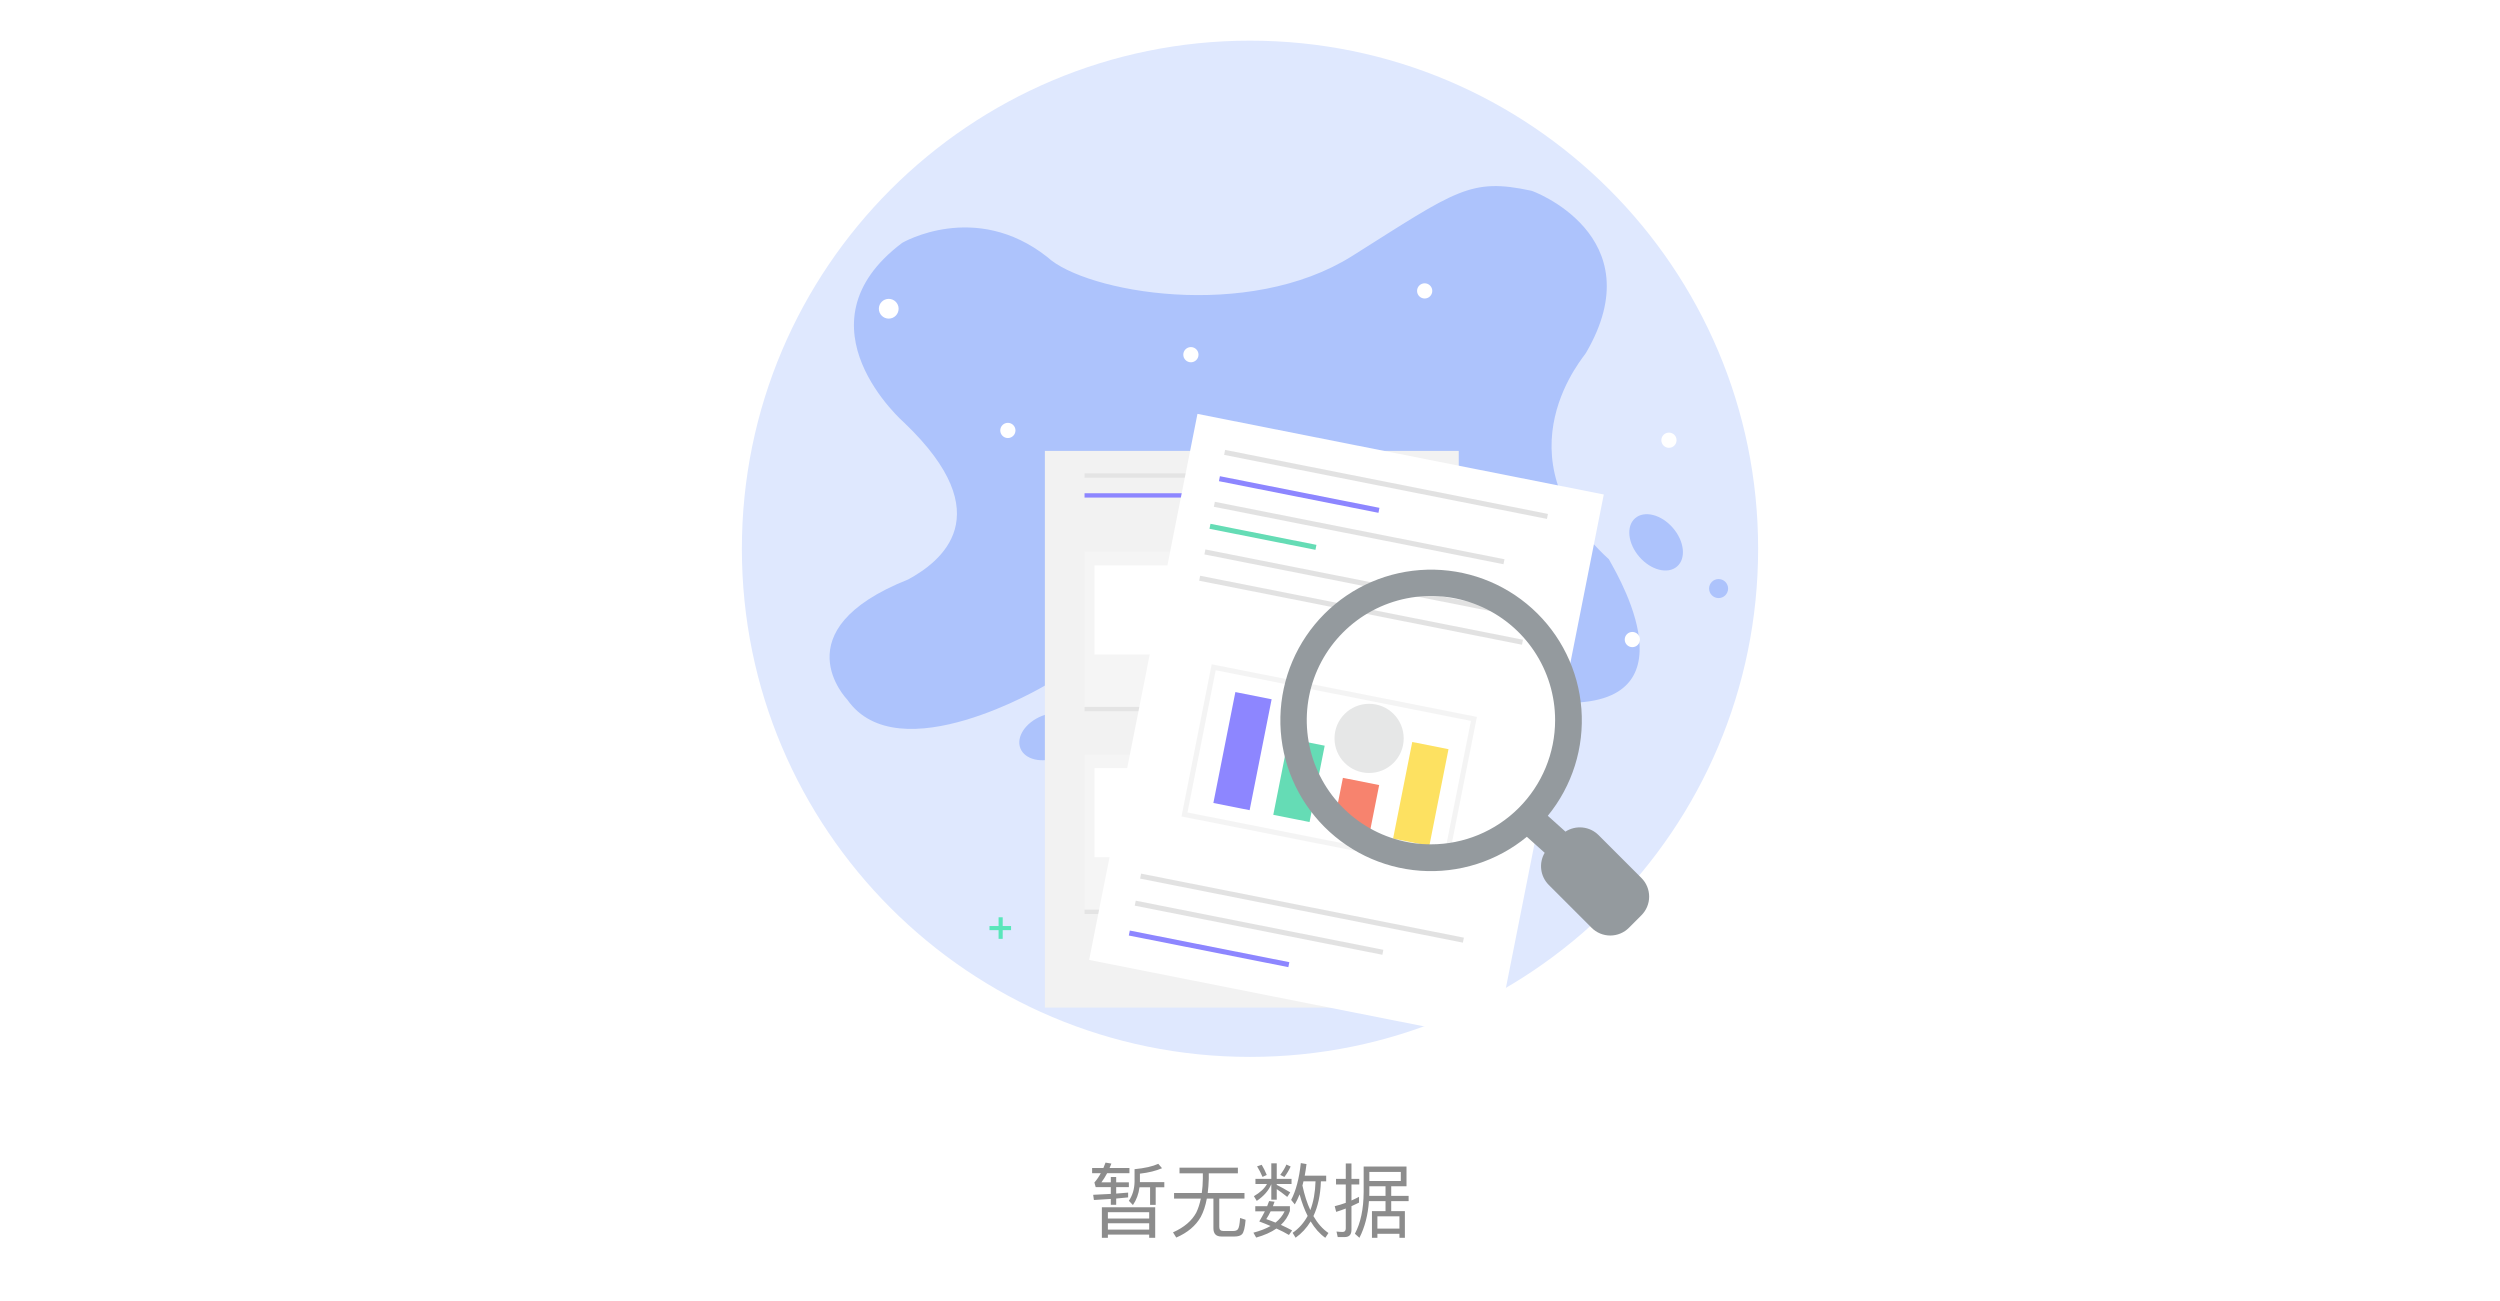 <svg width="492" height="256" viewBox="0 0 492 256" fill="none" xmlns="http://www.w3.org/2000/svg">
<path d="M246 208C301.228 208 346 163.228 346 108C346 52.772 301.228 8 246 8C190.772 8 146 52.772 146 108C146 163.228 190.772 208 246 208Z" fill="#DFE8FE"/>
<path d="M177.973 83.211C177.973 83.211 155.945 64.059 177.545 47.798C177.545 47.798 191.883 39.375 206.11 50.584C213.6 57.535 245.592 63.314 266.136 50.363C286.68 37.412 289.35 34.963 301.336 37.529C301.336 37.419 325.618 46.301 312.142 69.411C312.356 69.515 294.06 89.417 316.632 110.065C316.632 110.389 334.714 138.416 308.397 138.313C282.081 138.209 205.683 134.899 205.683 134.899C205.683 134.899 176.8 152.126 166.739 137.684C166.739 137.684 153.477 124.079 178.725 114.037C185.035 110.603 197.124 101.507 177.973 83.211Z" fill="#ADC3FC"/>
<path d="M174.903 62.704C175.976 62.704 176.846 61.834 176.846 60.76C176.846 59.687 175.976 58.816 174.903 58.816C173.829 58.816 172.959 59.687 172.959 60.76C172.959 61.834 173.829 62.704 174.903 62.704Z" fill="white"/>
<path d="M198.348 86.208C199.175 86.208 199.845 85.538 199.845 84.711C199.845 83.885 199.175 83.215 198.348 83.215C197.522 83.215 196.852 83.885 196.852 84.711C196.852 85.538 197.522 86.208 198.348 86.208Z" fill="white"/>
<path d="M234.37 71.298C235.196 71.298 235.866 70.628 235.866 69.801C235.866 68.975 235.196 68.305 234.37 68.305C233.543 68.305 232.873 68.975 232.873 69.801C232.873 70.628 233.543 71.298 234.37 71.298Z" fill="white"/>
<path d="M280.376 58.747C281.202 58.747 281.872 58.077 281.872 57.251C281.872 56.424 281.202 55.754 280.376 55.754C279.549 55.754 278.879 56.424 278.879 57.251C278.879 58.077 279.549 58.747 280.376 58.747Z" fill="white"/>
<path d="M328.45 88.13C329.276 88.13 329.946 87.46 329.946 86.633C329.946 85.807 329.276 85.137 328.45 85.137C327.623 85.137 326.953 85.807 326.953 86.633C326.953 87.46 327.623 88.13 328.45 88.13Z" fill="white"/>
<path d="M321.245 127.36C322.071 127.36 322.741 126.69 322.741 125.864C322.741 125.037 322.071 124.367 321.245 124.367C320.418 124.367 319.748 125.037 319.748 125.864C319.748 126.69 320.418 127.36 321.245 127.36Z" fill="white"/>
<path d="M338.22 117.702C339.254 117.702 340.092 116.863 340.092 115.829C340.092 114.795 339.254 113.957 338.22 113.957C337.186 113.957 336.348 114.795 336.348 115.829C336.348 116.863 337.186 117.702 338.22 117.702Z" fill="#ADC3FC"/>
<path d="M330.049 111.483C331.866 109.903 331.492 106.496 329.212 103.874C326.933 101.252 323.612 100.407 321.795 101.987C319.977 103.567 320.352 106.973 322.631 109.595C324.911 112.218 328.232 113.063 330.049 111.483Z" fill="#ADC3FC"/>
<path d="M208.275 148.997C211.501 147.709 213.394 144.852 212.501 142.616C211.608 140.379 208.269 139.61 205.042 140.898C201.815 142.186 199.923 145.043 200.816 147.28C201.708 149.516 205.048 150.285 208.275 148.997Z" fill="#ADC3FC"/>
<path d="M198.976 182.242H194.732V183.052H198.976V182.242Z" fill="#59E6BA"/>
<path d="M196.521 180.522V184.766H197.331V180.522H196.521Z" fill="#59E6BA"/>
<g filter="url(#filter0_d_3361_67398)">
<path d="M287.082 88.738H205.631V198.294H287.082V88.738Z" fill="#F2F2F2"/>
</g>
<path d="M264.581 93.16H213.438V94.015H264.581V93.16Z" fill="#E4E4E4"/>
<path d="M264.581 97.07H213.438V97.925H264.581V97.07Z" fill="#8D86FF"/>
<path d="M264.581 139.117H213.438V139.972H264.581V139.117Z" fill="#E4E4E4"/>
<path d="M280.732 108.609H213.463V139.027H280.732V108.609Z" fill="#F5F5F5"/>
<path d="M266.538 111.273H215.395V128.805H266.538V111.273Z" fill="white"/>
<path d="M264.581 179.02H213.438V179.875H264.581V179.02Z" fill="#E4E4E4"/>
<path d="M280.732 148.52H213.463V178.937H280.732V148.52Z" fill="#F5F5F5"/>
<path d="M266.538 151.172H215.395V168.703H266.538V151.172Z" fill="white"/>
<g filter="url(#filter1_d_3361_67398)">
<path d="M315.625 97.316L235.66 81.453L214.343 188.915L294.307 204.778L315.625 97.316Z" fill="white"/>
</g>
<path d="M241.006 89.031L304.537 101.632" stroke="#E2E2E2" stroke-miterlimit="10"/>
<path d="M224.471 172.422L287.995 185.023" stroke="#E2E2E2" stroke-miterlimit="10"/>
<path d="M223.416 177.746L272.149 187.412" stroke="#E2E2E2" stroke-miterlimit="10"/>
<path d="M237.125 108.621L300.649 121.216" stroke="#E2E2E2" stroke-miterlimit="10"/>
<path d="M236.094 113.797L299.625 126.392" stroke="#E2E2E2" stroke-miterlimit="10"/>
<path d="M238.984 99.246L295.985 110.552" stroke="#E2E2E2" stroke-miterlimit="10"/>
<path d="M239.982 94.207L271.379 100.433" stroke="#8D86FF" stroke-miterlimit="10"/>
<path d="M222.248 183.621L253.644 189.847" stroke="#8D86FF" stroke-miterlimit="10"/>
<path d="M238.123 103.578L258.978 107.718" stroke="#65DCB5" stroke-miterlimit="10"/>
<path d="M290.068 141.48L238.854 131.32L233.108 160.286L284.322 170.446L290.068 141.48Z" fill="white" stroke="#F4F4F4" stroke-miterlimit="10"/>
<path d="M250.258 137.615L243.121 136.199L238.791 158.029L245.927 159.444L250.258 137.615Z" fill="#8D86FF"/>
<path d="M260.699 146.752L253.562 145.336L250.582 160.359L257.719 161.775L260.699 146.752Z" fill="#65DCB5"/>
<path d="M271.42 154.498L264.283 153.082L262.373 162.71L269.51 164.125L271.42 154.498Z" fill="#F7836E"/>
<path d="M285.066 147.439L277.93 146.023L274.158 165.037L281.295 166.453L285.066 147.439Z" fill="#FDE161"/>
<path d="M269.44 152.126C273.201 152.126 276.249 149.078 276.249 145.317C276.249 141.556 273.201 138.508 269.44 138.508C265.679 138.508 262.631 141.556 262.631 145.317C262.631 149.078 265.679 152.126 269.44 152.126Z" fill="#E6E7E7"/>
<path d="M323.02 172.773L314.598 164.351C313.754 163.508 312.646 162.981 311.46 162.856C310.274 162.731 309.081 163.016 308.08 163.664L304.608 160.548C309.427 154.652 311.795 147.129 311.221 139.535C310.647 131.942 307.175 124.86 301.523 119.756C295.872 114.652 288.474 111.916 280.862 112.116C273.249 112.315 266.005 115.434 260.629 120.827C255.253 126.221 252.156 133.475 251.981 141.088C251.805 148.701 254.564 156.09 259.685 161.725C264.807 167.36 271.9 170.81 279.495 171.361C287.09 171.911 294.606 169.519 300.487 164.681L303.992 167.83C303.409 168.825 303.172 169.985 303.317 171.128C303.462 172.272 303.982 173.336 304.795 174.153L313.218 182.576C313.7 183.062 314.273 183.449 314.906 183.713C315.538 183.976 316.216 184.112 316.901 184.112C317.586 184.112 318.264 183.976 318.896 183.713C319.529 183.449 320.102 183.062 320.584 182.576L323.014 180.14C323.501 179.658 323.888 179.085 324.152 178.453C324.416 177.821 324.553 177.143 324.553 176.458C324.554 175.773 324.419 175.094 324.156 174.462C323.893 173.83 323.507 173.256 323.02 172.773ZM281.608 166.165C276.774 166.165 272.05 164.732 268.031 162.046C264.012 159.361 260.88 155.544 259.03 151.079C257.18 146.613 256.697 141.7 257.639 136.959C258.582 132.219 260.91 127.864 264.328 124.447C267.745 121.029 272.1 118.702 276.84 117.759C281.581 116.816 286.494 117.3 290.96 119.149C295.425 120.999 299.242 124.131 301.927 128.15C304.613 132.169 306.046 136.894 306.046 141.727C306.046 148.208 303.471 154.424 298.888 159.007C294.305 163.59 288.089 166.165 281.608 166.165Z" fill="#949A9E"/>
<path d="M222.016 234.704C221.28 234.768 220.496 234.832 219.664 234.896V233.632H222.16V232.688H219.664V231.632H218.608V232.688H216.752C217.152 232.16 217.536 231.552 217.888 230.88H222.272V229.856H218.368C218.496 229.568 218.608 229.28 218.72 228.992L217.568 228.8C217.44 229.152 217.296 229.504 217.152 229.856H214.928V230.88H216.64C216.256 231.6 215.824 232.208 215.376 232.72L215.632 233.632H218.608V234.96C217.52 235.024 216.352 235.072 215.136 235.136L215.28 236.16C216.432 236.096 217.552 236.016 218.608 235.952V237.104H219.664V235.872C220.48 235.792 221.264 235.712 222.016 235.648V234.704ZM224.256 233.648H226.336V237.12H227.44V233.648H229.136V232.64H224.336V230.976C226.064 230.784 227.504 230.416 228.688 229.904L227.952 229.04C226.832 229.552 225.264 229.904 223.28 230.096V232.608C223.248 234.048 222.864 235.28 222.16 236.32L222.96 237.152C223.648 236.16 224.08 234.992 224.256 233.648ZM227.344 237.584H216.848V243.6H218.032V242.976H226.16V243.6H227.344V237.584ZM218.032 241.984V240.736H226.16V241.984H218.032ZM218.032 239.808V238.56H226.16V239.808H218.032ZM232.128 229.792V230.912H236.72V231.984C236.704 232.976 236.64 233.92 236.512 234.784H231.056V235.888H236.32C236.112 236.896 235.824 237.808 235.44 238.608C234.576 240.24 233.056 241.536 230.848 242.528L231.488 243.552C233.712 242.592 235.312 241.232 236.304 239.504C236.848 238.48 237.248 237.28 237.504 235.888H238.8V241.712C238.8 242.8 239.312 243.344 240.368 243.344H242.96C243.632 243.344 244.112 243.2 244.416 242.912C244.768 242.56 245.008 241.616 245.136 240.048L244.048 239.696C243.968 240.944 243.824 241.68 243.6 241.936C243.424 242.144 243.136 242.256 242.752 242.256H240.72C240.208 242.256 239.952 241.984 239.952 241.472V235.888H244.912V234.784H237.68C237.792 233.92 237.856 232.976 237.888 231.984V230.912H243.616V229.792H232.128ZM256.528 232.48H258.896C258.832 234.64 258.496 236.528 257.872 238.144C257.232 236.8 256.72 235.184 256.32 233.312L256.528 232.48ZM257.344 239.296C256.608 240.656 255.632 241.76 254.384 242.624L254.976 243.584C256.176 242.72 257.168 241.648 257.936 240.368C258.736 241.712 259.696 242.8 260.816 243.6L261.44 242.656C260.288 241.872 259.312 240.768 258.48 239.328C259.376 237.44 259.872 235.152 259.952 232.48H260.992V231.376H256.768C256.896 230.672 257.024 229.904 257.12 229.088L256 228.896C255.68 231.936 255.04 234.352 254.096 236.144L254.816 237.024C255.152 236.448 255.472 235.792 255.76 235.056C256.192 236.656 256.72 238.064 257.344 239.296ZM249.76 236.368C249.648 236.688 249.52 237.024 249.376 237.376H247.04V238.384H248.928C248.608 239.024 248.24 239.68 247.824 240.384C248.608 240.672 249.344 240.976 250.048 241.28C249.12 241.808 247.984 242.24 246.672 242.592L247.216 243.552C248.816 243.104 250.144 242.512 251.2 241.776C252.144 242.192 252.96 242.624 253.664 243.04L254.288 242.144C253.584 241.76 252.848 241.408 252.08 241.056C252.912 240.288 253.504 239.376 253.856 238.32V237.376H250.512C250.608 237.088 250.72 236.8 250.832 236.496L249.76 236.368ZM251.024 240.608C250.448 240.368 249.84 240.144 249.2 239.92C249.52 239.44 249.808 238.928 250.064 238.384H252.816C252.432 239.216 251.824 239.968 251.024 240.608ZM248.304 229.232L247.392 229.536C247.776 230.144 248.128 230.832 248.464 231.616L249.296 231.232C249.008 230.528 248.688 229.856 248.304 229.232ZM253.168 229.184C252.88 229.856 252.464 230.528 251.952 231.216L252.768 231.632C253.28 230.96 253.68 230.272 254 229.568L253.168 229.184ZM247.072 232V233.008H249.344C248.864 233.888 248 234.688 246.768 235.408L247.328 236.336C248.704 235.408 249.664 234.32 250.192 233.056V236.096H251.264V234.016C251.84 234.4 252.528 234.912 253.328 235.552L253.92 234.656C253.024 234.112 252.128 233.616 251.264 233.184V233.008H254.176V232H251.264V228.944H250.192V232H247.072ZM264.624 243.456C265.52 243.456 265.968 242.976 265.968 242.048V237.376C266.464 237.152 266.96 236.928 267.456 236.672V235.536C266.976 235.792 266.48 236.032 265.968 236.256V233.104H267.504V232H265.968V228.976H264.848V232H262.928V233.104H264.848V236.72C264.144 236.976 263.408 237.2 262.672 237.376L262.96 238.496C263.584 238.304 264.208 238.08 264.848 237.84V241.76C264.848 242.208 264.64 242.448 264.24 242.448C263.856 242.448 263.44 242.416 263.024 242.368L263.264 243.456H264.624ZM269.408 236.384H272.672V238.352H270V243.6H271.072V242.816H275.408V243.6H276.48V238.352H273.792V236.384H277.216V235.344H273.792V233.456H276.8V229.568H268.368V234.576C268.352 237.936 267.776 240.688 266.64 242.8L267.536 243.6C268.592 241.52 269.216 239.12 269.408 236.384ZM272.672 233.456V235.344H269.472C269.472 235.088 269.488 234.832 269.488 234.576V233.456H272.672ZM271.072 241.792V239.376H275.408V241.792H271.072ZM275.68 230.64V232.416H269.488V230.64H275.68Z" fill="black" fill-opacity="0.45"/>
<defs>
<filter id="filter0_d_3361_67398" x="199.631" y="82.738" width="93.451" height="121.555" filterUnits="userSpaceOnUse" color-interpolation-filters="sRGB">
<feFlood flood-opacity="0" result="BackgroundImageFix"/>
<feColorMatrix in="SourceAlpha" type="matrix" values="0 0 0 0 0 0 0 0 0 0 0 0 0 0 0 0 0 0 127 0" result="hardAlpha"/>
<feOffset/>
<feGaussianBlur stdDeviation="3"/>
<feComposite in2="hardAlpha" operator="out"/>
<feColorMatrix type="matrix" values="0 0 0 0 0 0 0 0 0 0 0 0 0 0 0 0 0 0 0.12 0"/>
<feBlend mode="normal" in2="BackgroundImageFix" result="effect1_dropShadow_3361_67398"/>
<feBlend mode="normal" in="SourceGraphic" in2="effect1_dropShadow_3361_67398" result="shape"/>
</filter>
<filter id="filter1_d_3361_67398" x="208.344" y="75.453" width="113.281" height="135.324" filterUnits="userSpaceOnUse" color-interpolation-filters="sRGB">
<feFlood flood-opacity="0" result="BackgroundImageFix"/>
<feColorMatrix in="SourceAlpha" type="matrix" values="0 0 0 0 0 0 0 0 0 0 0 0 0 0 0 0 0 0 127 0" result="hardAlpha"/>
<feOffset/>
<feGaussianBlur stdDeviation="3"/>
<feComposite in2="hardAlpha" operator="out"/>
<feColorMatrix type="matrix" values="0 0 0 0 0 0 0 0 0 0 0 0 0 0 0 0 0 0 0.12 0"/>
<feBlend mode="normal" in2="BackgroundImageFix" result="effect1_dropShadow_3361_67398"/>
<feBlend mode="normal" in="SourceGraphic" in2="effect1_dropShadow_3361_67398" result="shape"/>
</filter>
</defs>
</svg>
